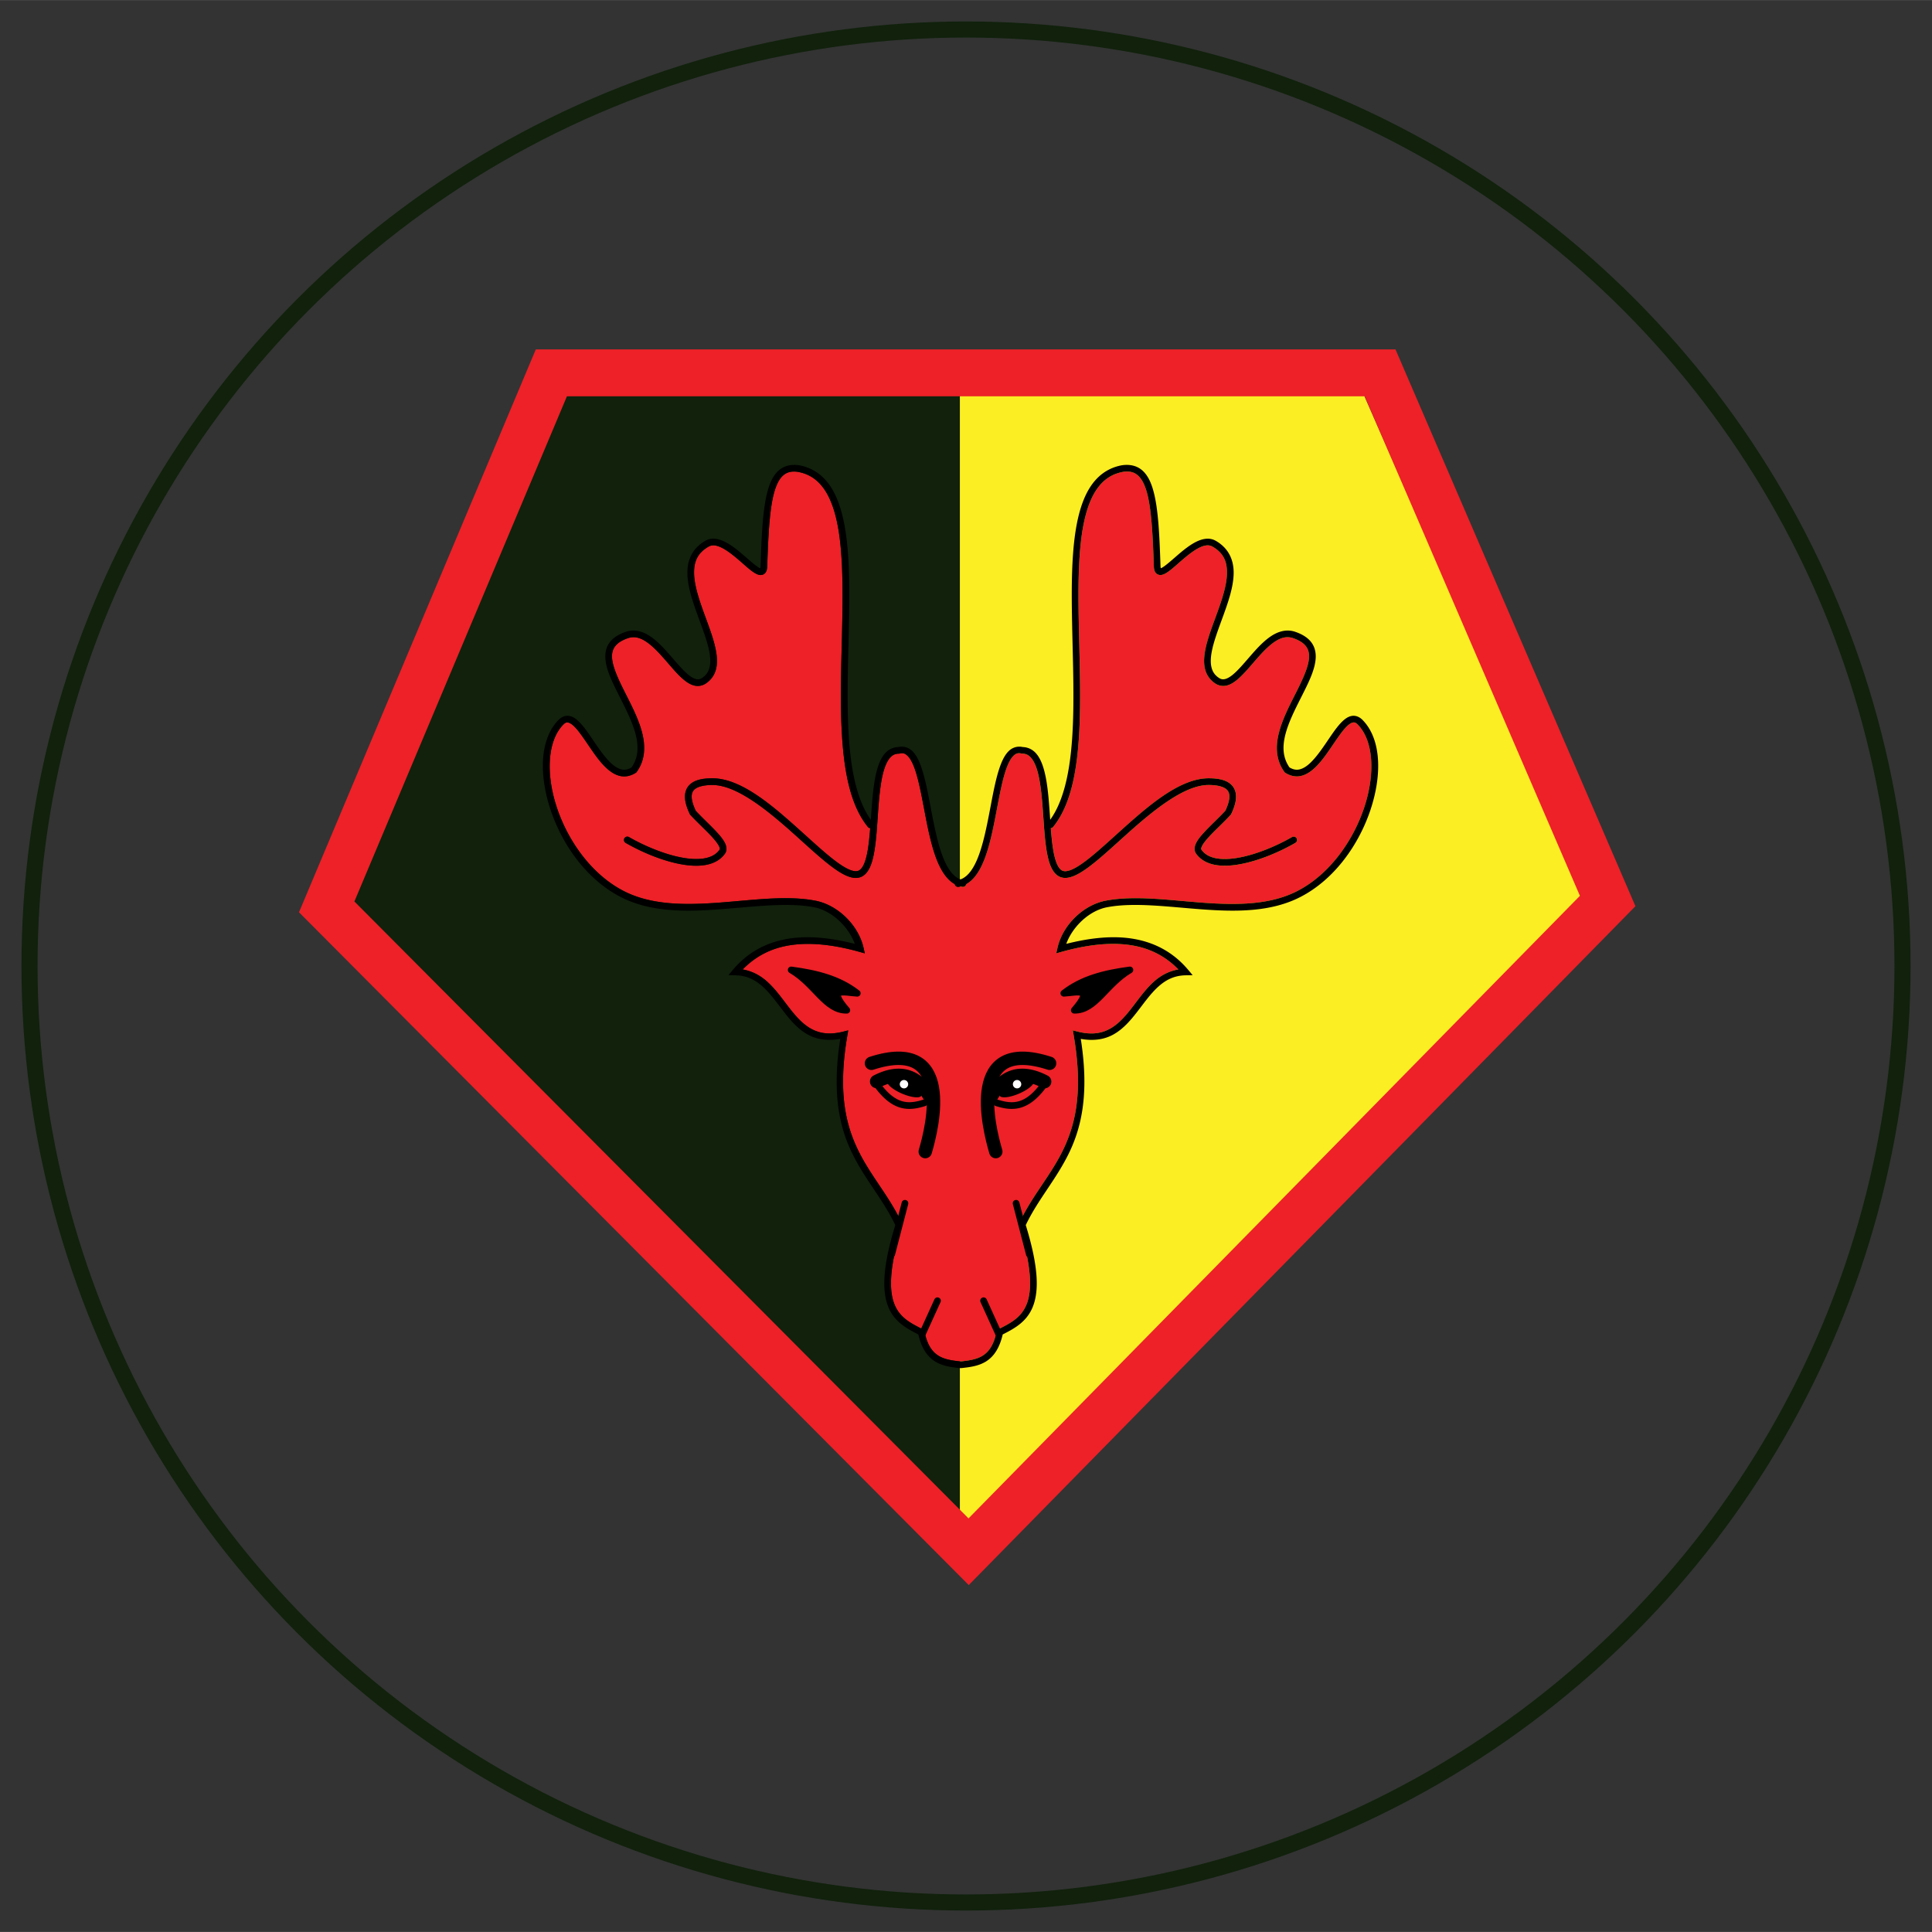<?xml version="1.0" encoding="UTF-8" standalone="no"?>
<!-- Created with Inkscape (http://www.inkscape.org/) -->

<svg
   xmlns:dc="http://purl.org/dc/elements/1.1/"
   xmlns:cc="http://creativecommons.org/ns#"
   xmlns:rdf="http://www.w3.org/1999/02/22-rdf-syntax-ns#"
   xmlns:svg="http://www.w3.org/2000/svg"
   xmlns="http://www.w3.org/2000/svg"
   xmlns:sodipodi="http://sodipodi.sourceforge.net/DTD/sodipodi-0.dtd"
   xmlns:inkscape="http://www.inkscape.org/namespaces/inkscape"
   id="svg2"
   viewBox="0 0 90.003 89.998"
   height="90"
   width="90"
   version="1.1"
   inkscape:version="0.91 r13725"
   sodipodi:docname="watford.svg">
  <rect x="0" y="0" width="90.003" height="89.998" fill="#333333" stroke="none"/>
  <sodipodi:namedview
     pagecolor="#ffffff"
     bordercolor="#666666"
     borderopacity="1"
     objecttolerance="10"
     gridtolerance="10"
     guidetolerance="10"
     inkscape:pageopacity="0"
     inkscape:pageshadow="2"
     inkscape:window-width="1366"
     inkscape:window-height="747"
     id="namedview534"
     showgrid="false"
     inkscape:showpageshadow="false"
     fit-margin-top="0"
     fit-margin-left="0"
     fit-margin-right="0"
     fit-margin-bottom="0"
     units="px"
     inkscape:zoom="4.8712432"
     inkscape:cx="61.280314"
     inkscape:cy="48.447591"
     inkscape:window-x="0"
     inkscape:window-y="21"
     inkscape:window-maximized="1"
     inkscape:current-layer="svg2" />
  <defs
     id="defs4">/&gt;
  <clipPath
   id="clipPath3595-2"
   clipPathUnits="userSpaceOnUse">
  <path
     id="path3597-7"
     d="m -307.2,283.5 155.55,2.079 c 0,0 33.688,19.132 4.575,29.945 -29.113,10.813 -36.184,13.725 -36.184,13.725 l 1.664,12.893 43.254,-19.963 44.086,63.633 -18.716,74.863 -34.52,34.52 c 0,0 -21.211,15.388 -21.211,7.902 l 0,-7.486 -51.572,0.416 -74.447,-4.991 -17.468,-71.951 z"
     inkscape:connector-curvature="0"
     style="fill:#333333;fill-rule:evenodd" />
</clipPath>
</defs>
  <g
     id="layer3"
     transform="matrix(0.156,0,0,0.156,-25.969,-27.191)">
    <g
       id="g5018">
      <g
         id="g4724"
         transform="translate(0,-260)">
        <g
           id="g4720"
           transform="translate(0,680)"
           style="fill-rule:evenodd">
          <path
             id="path4716"
             d="m 334.61,-132.62 118.51,0 0,348.55 -187.35,-191.7 z"
             inkscape:connector-curvature="0"
             style="fill:#11210c" />
          <path
             id="path4718"
             d="m 571.62,-132.62 -118.51,0 0,348.55 187.35,-191.7 z"
             inkscape:connector-curvature="0"
             style="fill:#fbee23" />
        </g>
        <path
           id="path3914"
           d="m 331.12,545.63 247.47,0 67.967,157.72 -190.83,194.32 -191.7,-192.57 z"
           inkscape:connector-curvature="0"
           style="fill:none;stroke:#ed2127;stroke-width:14" />
      </g>
      <g
         id="g4994"
         transform="translate(419.6,420)">
        <path
           id="rect4985"
           d="m -16.225,-104.89 c -1.246,0.034 -2.194,0.422 -3.018,1.137 -1.103,0.956 -2.003,2.616 -2.68,5.01 -1.353,4.787 -1.782,12.349 -2.098,22.078 -0.033,1.01 -0.211,1.885 -0.994,2.393 -0.392,0.254 -0.865,0.309 -1.256,0.256 -0.391,-0.053 -0.734,-0.192 -1.076,-0.367 -1.367,-0.702 -2.854,-2.1 -4.562,-3.586 -1.709,-1.486 -3.583,-3.048 -5.309,-3.981 -1.726,-0.933 -3.131,-1.2 -4.281,-0.547 -3.421,1.943 -4.431,4.611 -4.363,8.039 0.067,3.428 1.393,7.529 2.883,11.645 1.49,4.115 3.136,8.238 3.727,11.932 0.295,1.847 0.329,3.601 -0.121,5.203 -0.451,1.602 -1.424,3.031 -2.973,4.062 -1.004,0.669 -2.149,0.875 -3.211,0.674 -1.062,-0.202 -2.034,-0.751 -2.973,-1.471 -1.878,-1.44 -3.681,-3.615 -5.561,-5.783 -1.88,-2.168 -3.826,-4.322 -5.773,-5.688 -1.947,-1.365 -3.757,-1.939 -5.748,-1.258 -1.981,0.678 -3.179,1.537 -3.875,2.484 -0.696,0.947 -0.949,2.024 -0.875,3.357 0.148,2.667 1.77,6.218 3.691,10.043 1.921,3.825 4.109,7.944 5.215,12.062 1.106,4.118 1.091,8.351 -1.547,12.002 l -0.113,0.154 -0.16,0.104 c -1.358,0.866 -2.767,1.197 -4.096,1.041 -1.329,-0.156 -2.541,-0.765 -3.647,-1.603 -2.211,-1.678 -4.089,-4.303 -5.848,-6.869 -1.759,-2.567 -3.407,-5.091 -4.836,-6.467 -0.714,-0.688 -1.35,-1.048 -1.799,-1.119 -0.449,-0.071 -0.816,0.011 -1.422,0.629 -4.739,4.831 -5.243,14.72 -1.932,24.717 3.311,9.997 10.334,19.962 19.865,24.918 8.235,4.282 18.261,4.285 28.393,3.541 10.132,-0.744 20.315,-2.242 28.918,-0.605 6.715,1.277 12.88,7.265 14.428,14.098 l 0.371,1.635 -1.615,-0.451 c -7.803,-2.176 -14.853,-2.934 -20.934,-1.94 -5.432,0.888 -10.052,3.242 -13.918,7.199 2.943,0.511 5.355,1.876 7.356,3.68 2.47,2.227 4.419,5.032 6.416,7.615 1.997,2.583 4.031,4.929 6.535,6.346 2.504,1.416 5.487,1.988 9.723,0.93 l 1.486,-0.373 -0.258,1.512 c -2.817,16.413 -0.652,26.248 3.125,34.09 3.777,7.842 9.294,13.733 13.16,21.994 l 0.166,0.352 -0.117,0.371 c -3.867,12.375 -3.912,19.279 -2.307,23.383 1.606,4.104 4.877,5.722 8.475,7.555 l 0.428,0.219 0.098,0.469 c 0.841,4.049 2.328,6.027 4.131,7.174 1.803,1.147 4.072,1.465 6.518,1.734 a 1,1 0 0 1 0.119,0.021 1,1 0 0 1 0.117,-0.021 c 2.446,-0.27 4.715,-0.588 6.518,-1.734 1.803,-1.147 3.29,-3.125 4.131,-7.174 l 0.098,-0.469 0.428,-0.219 c 3.598,-1.833 6.869,-3.45 8.475,-7.555 1.606,-4.104 1.561,-11.007 -2.307,-23.383 l -0.117,-0.371 0.166,-0.352 c 3.869,-8.26 9.386,-14.16 13.163,-21.998 3.777,-7.842 5.942,-17.677 3.125,-34.09 l -0.258,-1.512 1.486,0.373 c 4.235,1.058 7.218,0.487 9.723,-0.93 2.504,-1.416 4.538,-3.763 6.535,-6.346 1.997,-2.583 3.946,-5.388 6.416,-7.615 2,-1.803 4.412,-3.169 7.356,-3.68 -3.867,-3.956 -8.486,-6.31 -13.918,-7.198 -6.08,-0.994 -13.131,-0.236 -20.934,1.939 l -1.615,0.451 0.371,-1.635 c 1.548,-6.833 7.712,-12.82 14.428,-14.098 8.603,-1.636 18.786,-0.139 28.918,0.605 10.132,0.744 20.158,0.741 28.393,-3.541 9.531,-4.956 16.554,-14.921 19.865,-24.918 3.311,-9.997 2.807,-19.886 -1.932,-24.717 -0.606,-0.618 -0.973,-0.7 -1.422,-0.629 -0.449,0.071 -1.084,0.431 -1.799,1.119 -1.429,1.376 -3.077,3.9 -4.836,6.467 -1.759,2.567 -3.637,5.191 -5.848,6.869 -1.105,0.839 -2.318,1.448 -3.647,1.603 -1.329,0.156 -2.738,-0.175 -4.096,-1.041 l -0.16,-0.104 -0.113,-0.154 c -2.638,-3.651 -2.652,-7.884 -1.547,-12.002 1.106,-4.118 3.294,-8.238 5.215,-12.062 1.921,-3.825 3.544,-7.376 3.691,-10.043 0.074,-1.333 -0.179,-2.41 -0.875,-3.357 -0.696,-0.947 -1.894,-1.807 -3.875,-2.484 -1.991,-0.681 -3.801,-0.107 -5.748,1.258 -1.947,1.365 -3.894,3.519 -5.773,5.688 -1.88,2.168 -3.683,4.344 -5.561,5.783 -0.939,0.72 -1.911,1.269 -2.973,1.471 -1.062,0.202 -2.207,-0.005 -3.211,-0.674 -1.549,-1.031 -2.522,-2.461 -2.973,-4.062 -0.451,-1.602 -0.417,-3.356 -0.121,-5.203 0.591,-3.694 2.236,-7.817 3.727,-11.932 1.49,-4.115 2.816,-8.216 2.883,-11.645 0.067,-3.428 -0.942,-6.096 -4.363,-8.039 -1.15,-0.653 -2.555,-0.386 -4.281,0.547 -1.726,0.933 -3.6,2.494 -5.309,3.981 -1.709,1.486 -3.195,2.884 -4.562,3.586 -0.342,0.175 -0.685,0.314 -1.076,0.367 -0.391,0.053 -0.864,-0.002 -1.256,-0.256 -0.783,-0.508 -0.961,-1.383 -0.994,-2.393 -0.315,-9.729 -0.744,-17.292 -2.098,-22.078 -0.677,-2.393 -1.577,-4.054 -2.68,-5.01 -1.098,-0.952 -2.416,-1.326 -4.369,-1.053 -3.233,0.587 -5.62,2.18 -7.5,4.666 -1.884,2.491 -3.221,5.907 -4.123,10.012 -1.804,8.209 -1.863,19.119 -1.631,30.629 0.233,11.51 0.746,23.629 0.01,34.389 -0.737,10.759 -2.685,20.197 -7.658,26.33 a 1,1 0 0 1 -0.699,0.385 c 0.187,2.394 0.404,4.678 0.738,6.621 0.3,1.742 0.698,3.226 1.197,4.281 0.499,1.055 1.053,1.625 1.656,1.84 0.596,0.213 1.48,0.132 2.666,-0.377 1.186,-0.509 2.615,-1.419 4.191,-2.609 3.153,-2.382 6.905,-5.875 10.922,-9.479 8.035,-7.207 17.064,-14.999 25.51,-15.174 l 0.006,0 0.008,0 c 3.346,-0.023 6.02,0.552 7.463,2.443 0.721,0.946 1.031,2.179 0.932,3.549 -0.1,1.37 -0.577,2.905 -1.424,4.682 l -0.065,0.135 -0.1,0.111 c -2.096,2.29 -4.704,4.635 -6.537,6.644 -0.917,1.005 -1.635,1.934 -1.984,2.631 -0.35,0.697 -0.323,0.953 -0.189,1.143 0.977,1.387 2.46,2.192 4.426,2.557 1.966,0.365 4.381,0.246 6.973,-0.248 5.183,-0.988 11.052,-3.457 15.625,-6.086 a 1,1 0 1 1 0.996,1.734 c -4.742,2.726 -10.741,5.267 -16.248,6.316 -2.754,0.525 -5.387,0.681 -7.711,0.25 -2.324,-0.431 -4.371,-1.493 -5.695,-3.373 -0.69,-0.961 -0.48,-2.181 0.03,-3.19 0.507,-1.009 1.323,-2.015 2.295,-3.08 1.906,-2.089 4.43,-4.375 6.408,-6.518 0.733,-1.566 1.126,-2.874 1.197,-3.853 0.073,-1.009 -0.129,-1.67 -0.525,-2.189 -0.791,-1.037 -2.769,-1.677 -5.852,-1.656 -7.187,0.152 -16.215,7.492 -24.211,14.664 -3.999,3.587 -7.758,7.097 -11.051,9.584 -1.647,1.244 -3.174,2.236 -4.609,2.852 -1.436,0.616 -2.84,0.883 -4.125,0.424 -1.282,-0.457 -2.168,-1.542 -2.796,-2.87 -0.629,-1.327 -1.043,-2.956 -1.36,-4.796 -0.634,-3.68 -0.858,-8.218 -1.187,-12.646 -0.329,-4.428 -0.772,-8.749 -1.74,-11.84 -0.484,-1.545 -1.101,-2.768 -1.818,-3.553 -0.717,-0.784 -1.475,-1.167 -2.555,-1.176 l -0.121,-0.002 -0.115,-0.029 c -1.008,-0.254 -1.63,-0.046 -2.352,0.631 -0.722,0.677 -1.434,1.914 -2.051,3.557 -1.234,3.285 -2.125,8.114 -3.08,13.117 -0.955,5.003 -1.983,10.191 -3.617,14.359 -1.272,3.243 -2.97,5.968 -5.396,7.322 a 1,1 0 0 1 -1.164,0.811 c -0.187,-0.032 -0.367,-0.075 -0.547,-0.121 -0.18,0.046 -0.362,0.089 -0.549,0.121 a 1,1 0 0 1 -1.165,-0.81 c -2.426,-1.355 -4.125,-4.08 -5.396,-7.323 -1.635,-4.168 -2.662,-9.355 -3.618,-14.359 -0.955,-5.003 -1.846,-9.832 -3.08,-13.117 -0.617,-1.643 -1.329,-2.88 -2.051,-3.557 -0.722,-0.677 -1.343,-0.885 -2.352,-0.631 l -0.115,0.029 -0.121,0.002 c -1.079,0.009 -1.838,0.391 -2.555,1.176 -0.717,0.784 -1.334,2.007 -1.818,3.553 -0.969,3.091 -1.411,7.412 -1.741,11.84 -0.329,4.428 -0.553,8.966 -1.188,12.646 -0.317,1.841 -0.731,3.47 -1.359,4.797 -0.628,1.328 -1.515,2.413 -2.793,2.87 -1.285,0.458 -2.689,0.192 -4.125,-0.424 -1.436,-0.616 -2.963,-1.608 -4.609,-2.852 -3.293,-2.487 -7.052,-5.997 -11.051,-9.584 -7.995,-7.172 -17.024,-14.511 -24.211,-14.664 -3.083,-0.02 -5.06,0.619 -5.852,1.656 -0.396,0.519 -0.599,1.181 -0.525,2.189 0.071,0.98 0.465,2.287 1.197,3.853 1.978,2.143 4.502,4.428 6.408,6.518 0.972,1.065 1.788,2.071 2.295,3.08 0.507,1.009 0.715,2.229 0.037,3.191 -1.324,1.88 -3.371,2.942 -5.695,3.373 -2.324,0.431 -4.957,0.275 -7.711,-0.25 -5.507,-1.05 -11.506,-3.591 -16.248,-6.316 a 1,1 0 1 1 0.996,-1.734 c 4.573,2.629 10.442,5.098 15.625,6.086 2.591,0.494 5.007,0.613 6.973,0.248 1.966,-0.365 3.449,-1.17 4.426,-2.557 0.134,-0.19 0.16,-0.446 -0.189,-1.143 -0.35,-0.697 -1.068,-1.626 -1.984,-2.631 -1.834,-2.01 -4.441,-4.354 -6.537,-6.644 l -0.1,-0.111 -0.064,-0.135 c -0.847,-1.776 -1.324,-3.311 -1.424,-4.682 -0.1,-1.37 0.21,-2.603 0.932,-3.549 1.442,-1.891 4.116,-2.467 7.463,-2.443 l 0.008,0 0.008,0 c 8.446,0.175 17.475,7.967 25.51,15.174 4.017,3.603 7.769,7.097 10.922,9.479 1.577,1.191 3.005,2.101 4.191,2.609 1.186,0.509 2.07,0.59 2.666,0.377 0.602,-0.215 1.156,-0.784 1.655,-1.839 0.499,-1.055 0.897,-2.539 1.197,-4.281 0.335,-1.943 0.549,-4.227 0.736,-6.621 a 1,1 0 0 1 -0.699,-0.385 c -4.973,-6.133 -6.922,-15.571 -7.658,-26.33 -0.736,-10.759 -0.223,-22.878 0.01,-34.389 0.232,-11.51 0.173,-22.42 -1.631,-30.629 -0.902,-4.105 -2.24,-7.52 -4.123,-10.012 -1.88,-2.486 -4.267,-4.079 -7.5,-4.666 -0.488,-0.068 -0.936,-0.096 -1.352,-0.084 z"
           inkscape:connector-curvature="0"
           style="fill:#ed2127" />
        <g
           id="g4898"
           transform="translate(-420,0)">
          <g
             id="g502"
             style="fill-rule:evenodd">
            <path
               id="path4731"
               style="color:#000000;text-indent:0;text-decoration:none;text-decoration-line:none;text-decoration-style:solid;text-decoration-color:#000000;text-transform:none;block-progression:tb;white-space:normal;isolation:auto;mix-blend-mode:normal;solid-color:#000000;color-rendering:auto;image-rendering:auto;shape-rendering:auto"
               d="m 472.3,-22.625 c -1.545,-0.352 -3.031,0.104 -4.106,1.111 -1.099,1.03 -1.883,2.52 -2.557,4.312 -1.347,3.585 -2.219,8.453 -3.172,13.445 -0.953,4.992 -1.983,10.1 -3.514,14.004 -1.531,3.904 -3.474,6.431 -6.137,6.893 a 1,1 0 1 0 0.342,1.971 c 3.689,-0.639 6.022,-3.964 7.656,-8.133 1.635,-4.168 2.662,-9.356 3.617,-14.359 0.955,-5.003 1.846,-9.832 3.08,-13.117 0.617,-1.643 1.329,-2.88 2.051,-3.557 0.722,-0.677 1.343,-0.885 2.352,-0.631 l 0.115,0.029 0.121,0.002 c 1.079,0.009 1.838,0.391 2.555,1.176 0.717,0.784 1.334,2.007 1.818,3.553 0.969,3.091 1.411,7.412 1.74,11.84 0.329,4.428 0.554,8.966 1.188,12.646 0.317,1.84 0.731,3.469 1.359,4.797 0.628,1.328 1.515,2.413 2.793,2.869 1.285,0.459 2.689,0.192 4.125,-0.424 1.436,-0.616 2.963,-1.608 4.609,-2.852 3.293,-2.487 7.052,-5.997 11.051,-9.584 7.996,-7.172 17.024,-14.512 24.211,-14.664 3.083,-0.02 5.06,0.619 5.852,1.656 0.396,0.519 0.599,1.181 0.525,2.189 -0.071,0.98 -0.465,2.287 -1.197,3.853 -1.978,2.143 -4.502,4.428 -6.408,6.518 -0.98,1.065 -1.8,2.071 -2.3,3.08 -0.507,1.009 -0.715,2.229 -0.037,3.191 1.324,1.88 3.371,2.942 5.695,3.373 2.324,0.431 4.957,0.275 7.711,-0.25 5.507,-1.05 11.506,-3.591 16.248,-6.316 a 1,1 0 1 0 -0.996,-1.734 c -4.573,2.629 -10.442,5.098 -15.625,6.086 -2.591,0.494 -5.007,0.613 -6.973,0.248 -1.966,-0.365 -3.449,-1.17 -4.426,-2.557 -0.134,-0.19 -0.16,-0.446 0.189,-1.143 0.35,-0.697 1.068,-1.626 1.984,-2.631 1.834,-2.01 4.441,-4.354 6.537,-6.644 l 0.1,-0.111 0.064,-0.135 c 0.847,-1.776 1.324,-3.311 1.424,-4.682 0.1,-1.37 -0.21,-2.603 -0.932,-3.549 -1.442,-1.891 -4.116,-2.467 -7.463,-2.443 l -0.008,0 -0.006,0 c -8.446,0.175 -17.475,7.967 -25.51,15.174 -4.017,3.603 -7.769,7.097 -10.922,9.479 -1.577,1.191 -3.005,2.101 -4.191,2.609 -1.186,0.509 -2.07,0.59 -2.666,0.377 -0.603,-0.215 -1.157,-0.785 -1.656,-1.84 -0.499,-1.055 -0.897,-2.539 -1.197,-4.281 -0.6,-3.484 -0.833,-7.995 -1.164,-12.455 -0.331,-4.46 -0.753,-8.865 -1.826,-12.289 -0.537,-1.712 -1.234,-3.193 -2.25,-4.305 -0.985,-1.078 -2.333,-1.744 -3.881,-1.797 z"
               inkscape:connector-curvature="0" />
            <path
               id="path4733"
               style="color:#000000;text-indent:0;text-decoration:none;text-decoration-line:none;text-decoration-style:solid;text-decoration-color:#000000;text-transform:none;block-progression:tb;white-space:normal;isolation:auto;mix-blend-mode:normal;solid-color:#000000;color-rendering:auto;image-rendering:auto;shape-rendering:auto"
               d="m 501.98,-106.79 -0.018,0.002 -0.019,0.004 c -3.714,0.669 -6.622,2.608 -8.758,5.434 -2.136,2.826 -3.54,6.509 -4.481,10.789 -1.881,8.559 -1.911,19.557 -1.678,31.098 0.233,11.541 0.739,23.618 0.014,34.211 -0.725,10.593 -2.722,19.666 -7.215,25.207 a 1,1 0 1 0 1.553,1.26 c 4.973,-6.133 6.922,-15.571 7.658,-26.33 0.737,-10.759 0.222,-22.878 -0.01,-34.389 -0.232,-11.51 -0.173,-22.42 1.631,-30.629 0.902,-4.105 2.24,-7.52 4.123,-10.012 1.88,-2.486 4.267,-4.079 7.5,-4.666 1.953,-0.273 3.271,0.1 4.369,1.053 1.103,0.956 2.003,2.616 2.68,5.01 1.353,4.787 1.782,12.349 2.098,22.078 0.033,1.01 0.211,1.885 0.994,2.393 0.392,0.254 0.865,0.309 1.256,0.256 0.391,-0.053 0.734,-0.192 1.076,-0.367 1.367,-0.702 2.854,-2.1 4.562,-3.586 1.709,-1.486 3.583,-3.048 5.309,-3.981 1.726,-0.933 3.131,-1.2 4.281,-0.547 3.421,1.943 4.431,4.611 4.363,8.039 -0.067,3.428 -1.393,7.529 -2.883,11.645 -1.49,4.115 -3.136,8.238 -3.727,11.932 -0.295,1.847 -0.329,3.601 0.121,5.203 0.451,1.602 1.424,3.031 2.973,4.062 1.004,0.669 2.149,0.875 3.211,0.674 1.062,-0.202 2.034,-0.751 2.973,-1.471 1.878,-1.44 3.681,-3.615 5.561,-5.783 1.88,-2.168 3.826,-4.322 5.773,-5.688 1.947,-1.365 3.757,-1.939 5.748,-1.258 1.981,0.678 3.179,1.537 3.875,2.484 0.696,0.947 0.949,2.024 0.875,3.357 -0.148,2.667 -1.77,6.218 -3.691,10.043 -1.921,3.825 -4.109,7.944 -5.215,12.062 -1.106,4.118 -1.091,8.351 1.547,12.002 l 0.113,0.154 0.16,0.104 c 1.358,0.866 2.767,1.197 4.096,1.041 1.329,-0.156 2.541,-0.765 3.647,-1.603 2.211,-1.678 4.089,-4.303 5.848,-6.869 1.759,-2.567 3.407,-5.091 4.836,-6.467 0.714,-0.688 1.35,-1.048 1.799,-1.119 0.449,-0.071 0.816,0.011 1.422,0.629 4.739,4.831 5.243,14.72 1.932,24.717 -3.311,9.997 -10.334,19.962 -19.865,24.918 -8.235,4.282 -18.261,4.285 -28.393,3.541 -10.132,-0.744 -20.315,-2.242 -28.918,-0.605 -6.715,1.277 -12.88,7.265 -14.428,14.098 l -0.371,1.635 1.615,-0.451 c 7.803,-2.176 14.853,-2.934 20.934,-1.94 5.432,0.888 10.052,3.242 13.918,7.199 -2.943,0.511 -5.355,1.876 -7.356,3.68 -2.47,2.227 -4.419,5.032 -6.416,7.615 -1.997,2.583 -4.031,4.929 -6.535,6.346 -2.504,1.416 -5.487,1.988 -9.723,0.93 l -1.486,-0.373 0.258,1.512 c 2.817,16.413 0.652,26.248 -3.125,34.09 -3.777,7.842 -9.293,13.733 -13.16,21.994 l -0.166,0.352 0.117,0.371 c 3.867,12.375 3.912,19.279 2.307,23.383 -1.606,4.104 -4.877,5.722 -8.475,7.555 l -0.428,0.219 -0.098,0.469 c -0.841,4.049 -2.328,6.027 -4.131,7.174 -1.803,1.147 -4.072,1.465 -6.518,1.734 a 1,1 0 0 0 0.221,1.988 c 2.47,-0.272 5.083,-0.58 7.371,-2.035 2.201,-1.4 3.943,-3.902 4.887,-8.002 3.476,-1.773 7.22,-3.743 9.031,-8.373 1.858,-4.748 1.641,-11.999 -2.147,-24.283 3.706,-7.766 9.108,-13.617 12.99,-21.678 3.816,-7.924 5.934,-18.076 3.443,-33.93 3.963,0.707 7.203,0.121 9.815,-1.355 2.916,-1.649 5.096,-4.229 7.133,-6.863 2.037,-2.635 3.94,-5.34 6.174,-7.354 2.234,-2.014 4.735,-3.353 8.193,-3.416 l 2.098,-0.037 -1.352,-1.605 c -4.41,-5.24 -10.038,-8.22 -16.52,-9.279 -5.952,-0.973 -12.644,-0.3 -19.879,1.531 1.935,-5.269 6.952,-9.939 12.18,-10.934 8.09,-1.539 18.174,-0.116 28.398,0.635 10.225,0.751 20.644,0.826 29.463,-3.76 10.142,-5.274 17.389,-15.646 20.84,-26.064 3.451,-10.418 3.21,-21.025 -2.402,-26.746 -0.915,-0.933 -2.071,-1.376 -3.16,-1.205 -1.089,0.171 -2.008,0.821 -2.875,1.656 -1.735,1.67 -3.362,4.241 -5.1,6.775 -1.737,2.535 -3.577,5.018 -5.406,6.406 -0.915,0.694 -1.803,1.109 -2.67,1.211 -0.814,0.095 -1.649,-0.093 -2.607,-0.66 -2.098,-3.027 -2.145,-6.409 -1.145,-10.137 1.02,-3.798 3.136,-7.831 5.07,-11.682 1.934,-3.85 3.718,-7.498 3.902,-10.83 0.092,-1.666 -0.259,-3.288 -1.262,-4.652 -1.003,-1.364 -2.6,-2.427 -4.84,-3.193 -2.702,-0.924 -5.307,-0.056 -7.543,1.512 -2.236,1.567 -4.243,3.834 -6.137,6.018 -1.893,2.184 -3.682,4.29 -5.266,5.504 -0.792,0.607 -1.519,0.978 -2.129,1.094 -0.61,0.116 -1.108,0.038 -1.728,-0.375 -1.181,-0.786 -1.818,-1.736 -2.156,-2.938 -0.338,-1.202 -0.34,-2.675 -0.072,-4.346 0.535,-3.342 2.13,-7.415 3.633,-11.566 1.503,-4.151 2.925,-8.389 3.002,-12.287 0.076,-3.898 -1.375,-7.544 -5.377,-9.816 -1.966,-1.117 -4.214,-0.558 -6.219,0.525 -2.005,1.084 -3.943,2.729 -5.67,4.231 -1.727,1.502 -3.3,2.874 -4.162,3.316 -0.169,0.087 -0.262,0.111 -0.34,0.131 0.068,0.038 -0.054,-0.028 -0.076,-0.699 -0.316,-9.751 -0.7,-17.355 -2.17,-22.555 -0.735,-2.6 -1.75,-4.639 -3.295,-5.979 -1.545,-1.34 -3.605,-1.857 -5.981,-1.52 z"
               inkscape:connector-curvature="0" />
            <path
               id="path4735"
               style="color:#000000;text-indent:0;text-decoration:none;text-decoration-line:none;text-decoration-style:solid;text-decoration-color:#000000;text-transform:none;block-progression:tb;white-space:normal;isolation:auto;mix-blend-mode:normal;solid-color:#000000;color-rendering:auto;image-rendering:auto;shape-rendering:auto"
               d="m 460.55,141.72 a 1,1 0 0 0 -0.863,1.426 l 4.547,10.002 a 1,1 0 1 0 1.82,-0.828 l -4.545,-10.002 a 1,1 0 0 0 -0.959,-0.598 z"
               inkscape:connector-curvature="0" />
            <path
               id="path4737"
               style="color:#000000;text-indent:0;text-decoration:none;text-decoration-line:none;text-decoration-style:solid;text-decoration-color:#000000;text-transform:none;block-progression:tb;white-space:normal;isolation:auto;mix-blend-mode:normal;solid-color:#000000;color-rendering:auto;image-rendering:auto;shape-rendering:auto"
               d="m 470.33,112.62 a 1,1 0 0 0 -0.994,1.264 l 3.939,15.154 a 1,1 0 1 0 1.935,-0.502 l -3.939,-15.154 a 1,1 0 0 0 -0.941,-0.762 z"
               inkscape:connector-curvature="0" />
          </g>
          <path
             id="path4739"
             d="M 480.3,71.81 C 455.477,63.752 461.99,90.616 464.236,98.179"
             inkscape:connector-curvature="0"
             style="fill:none;stroke:#000000;stroke-width:4;stroke-linecap:round" />
          <g
             id="g509">
            <g
               id="g511"
               style="fill-rule:evenodd">
              <path
                 id="path4741"
                 style="color:#000000;text-indent:0;text-decoration:none;text-decoration-line:none;text-decoration-style:solid;text-decoration-color:#000000;text-transform:none;block-progression:tb;white-space:normal;isolation:auto;mix-blend-mode:normal;solid-color:#000000;color-rendering:auto;image-rendering:auto;shape-rendering:auto"
                 d="m 471.62,73.426 c -0.847,0.04 -1.675,0.172 -2.478,0.402 -3.215,0.92 -5.813,3.313 -7.828,6.644 a 2,2 0 1 0 3.422,2.07 c 1.676,-2.771 3.497,-4.294 5.508,-4.869 2.011,-0.575 4.454,-0.276 7.619,1.367 a 2.001,2.001 0 1 0 1.844,-3.551 c -2.819,-1.464 -5.543,-2.184 -8.086,-2.064 z"
                 inkscape:connector-curvature="0" />
              <path
                 id="path4743"
                 style="color:#000000;text-indent:0;text-decoration:none;text-decoration-line:none;text-decoration-style:solid;text-decoration-color:#000000;text-transform:none;block-progression:tb;white-space:normal;isolation:auto;mix-blend-mode:normal;solid-color:#000000;color-rendering:auto;image-rendering:auto;shape-rendering:auto"
                 d="m 478.22,77.77 a 1,1 0 0 0 -0.84,0.406 c -2.434,3.205 -4.574,4.562 -6.557,5.043 -1.982,0.481 -3.922,0.093 -5.99,-0.545 a 1.001,1.001 0 1 0 -0.59,1.912 c 2.185,0.674 4.54,1.186 7.051,0.576 2.511,-0.61 5.064,-2.334 7.68,-5.777 a 1,1 0 0 0 -0.754,-1.615 z"
                 inkscape:connector-curvature="0" />
              <path
                 id="path4745"
                 d="m 484.55,50.897 c 5.516,-4.308 12.215,-5.964 19.734,-6.967 -7.228,4.252 -10.302,12.16 -16.611,12.033 6.103,-7.057 0.715,-5.266 -3.123,-5.067 z"
                 inkscape:connector-curvature="0"
                 style="stroke:#000000;stroke-width:2;stroke-linejoin:round" />
            </g>
            <path
               id="path4747"
               d="m 475.53,77.138 a 1.722,5.51 66.927 0 1 -4.395,3.744 1.722,5.51 66.927 0 1 -5.744,0.575 1.722,5.51 66.927 0 1 4.395,-3.744 1.722,5.51 66.927 0 1 5.744,-0.575 z"
               inkscape:connector-curvature="0" />
          </g>
          <path
             id="path4780"
             d="m 471.84,78.054 a 1.25,1.25 0 0 1 -1.25,1.25 1.25,1.25 0 0 1 -1.25,-1.25 1.25,1.25 0 0 1 1.25,-1.25 1.25,1.25 0 0 1 1.25,1.25 z"
             inkscape:connector-curvature="0"
             style="fill:#ffffff" />
          <g
             id="g518"
             style="fill-rule:evenodd">
            <path
               id="path4799"
               style="color:#000000;text-indent:0;text-decoration:none;text-decoration-line:none;text-decoration-style:solid;text-decoration-color:#000000;text-transform:none;block-progression:tb;white-space:normal;isolation:auto;mix-blend-mode:normal;solid-color:#000000;color-rendering:auto;image-rendering:auto;shape-rendering:auto"
               d="m 435.11,-22.625 c 1.545,-0.352 3.031,0.104 4.106,1.111 1.099,1.03 1.883,2.52 2.557,4.312 1.347,3.585 2.219,8.453 3.172,13.445 0.953,4.992 1.983,10.1 3.514,14.004 1.531,3.904 3.474,6.431 6.137,6.893 a 1,1 0 1 1 -0.342,1.971 c -3.689,-0.639 -6.022,-3.964 -7.656,-8.133 -1.635,-4.168 -2.662,-9.356 -3.617,-14.359 -0.955,-5.003 -1.846,-9.832 -3.08,-13.117 -0.617,-1.643 -1.329,-2.88 -2.051,-3.557 -0.722,-0.677 -1.343,-0.885 -2.352,-0.631 l -0.115,0.029 -0.121,0.002 c -1.079,0.009 -1.838,0.391 -2.555,1.176 -0.717,0.784 -1.334,2.007 -1.818,3.553 -0.969,3.091 -1.411,7.412 -1.74,11.84 -0.329,4.428 -0.554,8.966 -1.188,12.646 -0.317,1.84 -0.731,3.469 -1.359,4.797 -0.628,1.328 -1.515,2.413 -2.793,2.869 -1.285,0.459 -2.689,0.192 -4.125,-0.424 -1.436,-0.616 -2.963,-1.608 -4.609,-2.852 -3.293,-2.487 -7.052,-5.997 -11.051,-9.584 -7.996,-7.172 -17.024,-14.512 -24.211,-14.664 -3.083,-0.02 -5.06,0.619 -5.852,1.656 -0.396,0.519 -0.599,1.181 -0.525,2.189 0.071,0.98 0.465,2.287 1.197,3.853 1.978,2.143 4.502,4.428 6.408,6.518 0.972,1.065 1.788,2.071 2.295,3.08 0.507,1.009 0.715,2.229 0.037,3.191 -1.324,1.88 -3.371,2.942 -5.695,3.373 -2.324,0.431 -4.957,0.275 -7.711,-0.25 -5.507,-1.05 -11.506,-3.591 -16.248,-6.316 a 1,1 0 1 1 0.996,-1.734 c 4.573,2.629 10.442,5.098 15.625,6.086 2.591,0.494 5.007,0.613 6.973,0.248 1.966,-0.365 3.449,-1.17 4.426,-2.557 0.134,-0.19 0.16,-0.446 -0.189,-1.143 -0.35,-0.697 -1.068,-1.626 -1.984,-2.631 -1.834,-2.01 -4.441,-4.354 -6.537,-6.644 l -0.1,-0.111 -0.064,-0.135 c -0.847,-1.776 -1.324,-3.311 -1.424,-4.682 -0.1,-1.37 0.21,-2.603 0.932,-3.549 1.442,-1.891 4.116,-2.467 7.463,-2.443 l 0.008,0 0.006,0 c 8.446,0.175 17.475,7.967 25.51,15.174 4.017,3.603 7.769,7.097 10.922,9.479 1.577,1.191 3.005,2.101 4.191,2.609 1.186,0.509 2.07,0.59 2.666,0.377 0.603,-0.215 1.157,-0.785 1.656,-1.84 0.499,-1.055 0.897,-2.539 1.197,-4.281 0.6,-3.484 0.833,-7.995 1.164,-12.455 0.331,-4.46 0.753,-8.865 1.826,-12.289 0.537,-1.712 1.234,-3.193 2.25,-4.305 0.985,-1.078 2.333,-1.744 3.881,-1.797 z"
               inkscape:connector-curvature="0" />
            <path
               id="path4801"
               style="color:#000000;text-indent:0;text-decoration:none;text-decoration-line:none;text-decoration-style:solid;text-decoration-color:#000000;text-transform:none;block-progression:tb;white-space:normal;isolation:auto;mix-blend-mode:normal;solid-color:#000000;color-rendering:auto;image-rendering:auto;shape-rendering:auto"
               d="m 405.43,-106.79 0.018,0.002 0.019,0.004 c 3.714,0.669 6.622,2.608 8.758,5.434 2.136,2.826 3.54,6.509 4.481,10.789 1.881,8.559 1.911,19.557 1.678,31.098 -0.233,11.541 -0.739,23.618 -0.014,34.211 0.725,10.593 2.722,19.666 7.215,25.207 a 1,1 0 1 1 -1.553,1.26 c -4.973,-6.133 -6.922,-15.571 -7.658,-26.33 -0.737,-10.759 -0.222,-22.878 0.01,-34.389 0.232,-11.51 0.173,-22.42 -1.631,-30.629 -0.902,-4.105 -2.24,-7.52 -4.123,-10.012 -1.88,-2.486 -4.267,-4.079 -7.5,-4.666 -1.953,-0.273 -3.271,0.1 -4.369,1.053 -1.103,0.956 -2.003,2.616 -2.68,5.01 -1.353,4.787 -1.782,12.349 -2.098,22.078 -0.033,1.01 -0.211,1.885 -0.994,2.393 -0.392,0.254 -0.865,0.309 -1.256,0.256 -0.391,-0.053 -0.734,-0.192 -1.076,-0.367 -1.367,-0.702 -2.854,-2.1 -4.562,-3.586 -1.709,-1.486 -3.583,-3.048 -5.309,-3.981 -1.726,-0.933 -3.131,-1.2 -4.281,-0.547 -3.421,1.943 -4.431,4.611 -4.363,8.039 0.067,3.428 1.393,7.529 2.883,11.645 1.49,4.115 3.136,8.238 3.727,11.932 0.295,1.847 0.329,3.601 -0.121,5.203 -0.451,1.602 -1.424,3.031 -2.973,4.062 -1.004,0.669 -2.149,0.875 -3.211,0.674 -1.062,-0.202 -2.034,-0.751 -2.973,-1.471 -1.878,-1.44 -3.681,-3.615 -5.561,-5.783 -1.88,-2.168 -3.826,-4.322 -5.773,-5.688 -1.947,-1.365 -3.757,-1.939 -5.748,-1.258 -1.981,0.678 -3.179,1.537 -3.875,2.484 -0.696,0.947 -0.949,2.024 -0.875,3.357 0.148,2.667 1.77,6.218 3.691,10.043 1.921,3.825 4.109,7.944 5.215,12.062 1.106,4.118 1.091,8.351 -1.547,12.002 l -0.113,0.154 -0.16,0.104 c -1.358,0.866 -2.767,1.197 -4.096,1.041 -1.329,-0.156 -2.541,-0.765 -3.647,-1.603 -2.211,-1.678 -4.089,-4.303 -5.848,-6.869 -1.759,-2.567 -3.407,-5.091 -4.836,-6.467 -0.714,-0.688 -1.35,-1.048 -1.799,-1.119 -0.449,-0.071 -0.816,0.011 -1.422,0.629 -4.739,4.831 -5.243,14.72 -1.932,24.717 3.311,9.997 10.334,19.962 19.865,24.918 8.235,4.282 18.261,4.285 28.393,3.541 10.132,-0.744 20.315,-2.242 28.918,-0.605 6.715,1.277 12.88,7.265 14.428,14.098 l 0.371,1.635 -1.615,-0.451 c -7.803,-2.176 -14.853,-2.934 -20.934,-1.94 -5.432,0.888 -10.052,3.242 -13.918,7.199 2.943,0.511 5.355,1.876 7.356,3.68 2.47,2.227 4.419,5.032 6.416,7.615 1.997,2.583 4.031,4.929 6.535,6.346 2.504,1.416 5.487,1.988 9.723,0.93 l 1.486,-0.373 -0.258,1.512 c -2.817,16.413 -0.652,26.248 3.125,34.09 3.777,7.842 9.293,13.733 13.16,21.994 l 0.166,0.352 -0.117,0.371 c -3.867,12.375 -3.912,19.279 -2.307,23.383 1.606,4.104 4.877,5.722 8.475,7.555 l 0.428,0.219 0.098,0.469 c 0.841,4.049 2.328,6.027 4.131,7.174 1.803,1.147 4.072,1.465 6.518,1.734 a 1,1 0 0 1 -0.221,1.988 c -2.47,-0.272 -5.083,-0.58 -7.371,-2.035 -2.201,-1.4 -3.943,-3.902 -4.887,-8.002 -3.476,-1.773 -7.22,-3.743 -9.031,-8.373 -1.858,-4.748 -1.641,-11.999 2.147,-24.283 -3.706,-7.766 -9.108,-13.617 -12.99,-21.678 -3.816,-7.924 -5.934,-18.076 -3.443,-33.93 -3.963,0.707 -7.203,0.121 -9.815,-1.355 -2.916,-1.649 -5.096,-4.229 -7.133,-6.863 -2.037,-2.635 -3.94,-5.34 -6.174,-7.354 -2.234,-2.014 -4.735,-3.353 -8.193,-3.416 l -2.098,-0.037 1.352,-1.605 c 4.41,-5.24 10.038,-8.22 16.52,-9.279 5.952,-0.973 12.644,-0.3 19.879,1.531 -1.935,-5.269 -6.952,-9.939 -12.18,-10.934 -8.09,-1.539 -18.174,-0.116 -28.398,0.635 -10.225,0.751 -20.644,0.826 -29.463,-3.76 -10.142,-5.274 -17.389,-15.646 -20.84,-26.064 -3.451,-10.418 -3.21,-21.025 2.402,-26.746 0.915,-0.933 2.071,-1.376 3.16,-1.205 1.089,0.171 2.008,0.821 2.875,1.656 1.735,1.67 3.362,4.241 5.1,6.775 1.737,2.535 3.577,5.018 5.406,6.406 0.915,0.694 1.803,1.109 2.67,1.211 0.814,0.095 1.649,-0.093 2.607,-0.66 2.098,-3.027 2.145,-6.409 1.145,-10.137 -1.02,-3.798 -3.136,-7.831 -5.07,-11.682 -1.934,-3.85 -3.718,-7.498 -3.902,-10.83 -0.092,-1.666 0.259,-3.288 1.262,-4.652 1.003,-1.364 2.6,-2.427 4.84,-3.193 2.702,-0.924 5.307,-0.056 7.543,1.512 2.236,1.567 4.243,3.834 6.137,6.018 1.893,2.184 3.682,4.29 5.266,5.504 0.792,0.607 1.519,0.978 2.129,1.094 0.61,0.116 1.108,0.038 1.728,-0.375 1.181,-0.786 1.818,-1.736 2.156,-2.938 0.338,-1.202 0.34,-2.675 0.072,-4.346 -0.535,-3.342 -2.13,-7.415 -3.633,-11.566 -1.503,-4.151 -2.925,-8.389 -3.002,-12.287 -0.076,-3.898 1.375,-7.544 5.377,-9.816 1.966,-1.117 4.214,-0.558 6.219,0.525 2.005,1.084 3.943,2.729 5.67,4.231 1.727,1.502 3.3,2.874 4.162,3.316 0.169,0.087 0.262,0.111 0.34,0.131 -0.068,0.038 0.054,-0.028 0.076,-0.699 0.316,-9.751 0.7,-17.355 2.17,-22.555 0.735,-2.6 1.75,-4.639 3.295,-5.979 1.545,-1.34 3.605,-1.857 5.981,-1.52 z"
               inkscape:connector-curvature="0" />
            <path
               id="path4803"
               style="color:#000000;text-indent:0;text-decoration:none;text-decoration-line:none;text-decoration-style:solid;text-decoration-color:#000000;text-transform:none;block-progression:tb;white-space:normal;isolation:auto;mix-blend-mode:normal;solid-color:#000000;color-rendering:auto;image-rendering:auto;shape-rendering:auto"
               d="m 446.86,141.72 a 1,1 0 0 1 0.863,1.426 l -4.547,10.002 a 1,1 0 1 1 -1.82,-0.828 l 4.545,-10.002 a 1,1 0 0 1 0.959,-0.598 z"
               inkscape:connector-curvature="0" />
            <path
               id="path4805"
               style="color:#000000;text-indent:0;text-decoration:none;text-decoration-line:none;text-decoration-style:solid;text-decoration-color:#000000;text-transform:none;block-progression:tb;white-space:normal;isolation:auto;mix-blend-mode:normal;solid-color:#000000;color-rendering:auto;image-rendering:auto;shape-rendering:auto"
               d="m 437.08,112.62 a 1,1 0 0 1 0.994,1.264 l -3.939,15.154 a 1,1 0 1 1 -1.935,-0.502 l 3.939,-15.154 a 1,1 0 0 1 0.941,-0.762 z"
               inkscape:connector-curvature="0" />
          </g>
          <path
             id="path4807"
             d="m 427.11,71.81 c 24.823,-8.058 18.31,18.806 16.064,26.369"
             inkscape:connector-curvature="0"
             style="fill:none;stroke:#000000;stroke-width:4;stroke-linecap:round" />
          <g
             id="g525">
            <g
               id="g527"
               style="fill-rule:evenodd">
              <path
                 id="path4809"
                 style="color:#000000;text-indent:0;text-decoration:none;text-decoration-line:none;text-decoration-style:solid;text-decoration-color:#000000;text-transform:none;block-progression:tb;white-space:normal;isolation:auto;mix-blend-mode:normal;solid-color:#000000;color-rendering:auto;image-rendering:auto;shape-rendering:auto"
                 d="m 435.79,73.426 c 0.847,0.04 1.675,0.172 2.478,0.402 3.215,0.92 5.813,3.313 7.828,6.644 a 2,2 0 1 1 -3.422,2.07 c -1.676,-2.771 -3.497,-4.294 -5.508,-4.869 -2.011,-0.575 -4.454,-0.276 -7.619,1.367 a 2.001,2.001 0 0 1 -1.844,-3.551 c 2.819,-1.464 5.543,-2.184 8.086,-2.064 z"
                 inkscape:connector-curvature="0" />
              <path
                 id="path4812"
                 style="color:#000000;text-indent:0;text-decoration:none;text-decoration-line:none;text-decoration-style:solid;text-decoration-color:#000000;text-transform:none;block-progression:tb;white-space:normal;isolation:auto;mix-blend-mode:normal;solid-color:#000000;color-rendering:auto;image-rendering:auto;shape-rendering:auto"
                 d="m 429.19,77.77 a 1,1 0 0 1 0.84,0.406 c 2.434,3.205 4.574,4.562 6.557,5.043 1.982,0.481 3.922,0.093 5.99,-0.545 a 1.001,1.001 0 1 1 0.59,1.912 c -2.185,0.674 -4.54,1.186 -7.051,0.576 -2.511,-0.61 -5.064,-2.334 -7.68,-5.777 a 1,1 0 0 1 0.754,-1.615 z"
                 inkscape:connector-curvature="0" />
              <path
                 id="path4814"
                 d="m 422.87,50.897 c -5.516,-4.308 -12.215,-5.964 -19.734,-6.967 7.228,4.252 10.302,12.16 16.611,12.033 -6.103,-7.057 -0.715,-5.266 3.123,-5.067 z"
                 inkscape:connector-curvature="0"
                 style="stroke:#000000;stroke-width:2;stroke-linejoin:round" />
            </g>
            <path
               id="path4816"
               d="m 431.88,77.138 a 5.51,1.722 23.073 0 0 4.395,3.744 5.51,1.722 23.073 0 0 5.744,0.575 5.51,1.722 23.073 0 0 -4.395,-3.744 5.51,1.722 23.073 0 0 -5.744,-0.575 z"
               inkscape:connector-curvature="0" />
          </g>
          <path
             id="circle4818"
             d="m 435.57,78.054 a 1.25,1.25 0 0 0 1.25,1.25 1.25,1.25 0 0 0 1.25,-1.25 1.25,1.25 0 0 0 -1.25,-1.25 1.25,1.25 0 0 0 -1.25,1.25 z"
             inkscape:connector-curvature="0"
             style="fill:#ffffff" />
        </g>
      </g>
    </g>
  </g>
  <circle
     style="opacity:1;fill:none;fill-opacity:1;stroke:#11210c;stroke-width:0.75;stroke-linecap:round;stroke-linejoin:round;stroke-miterlimit:4;stroke-dasharray:none;stroke-opacity:1"
     id="path3862"
     cx="45.002"
     cy="44.999"
     r="43.627" />
</svg>
